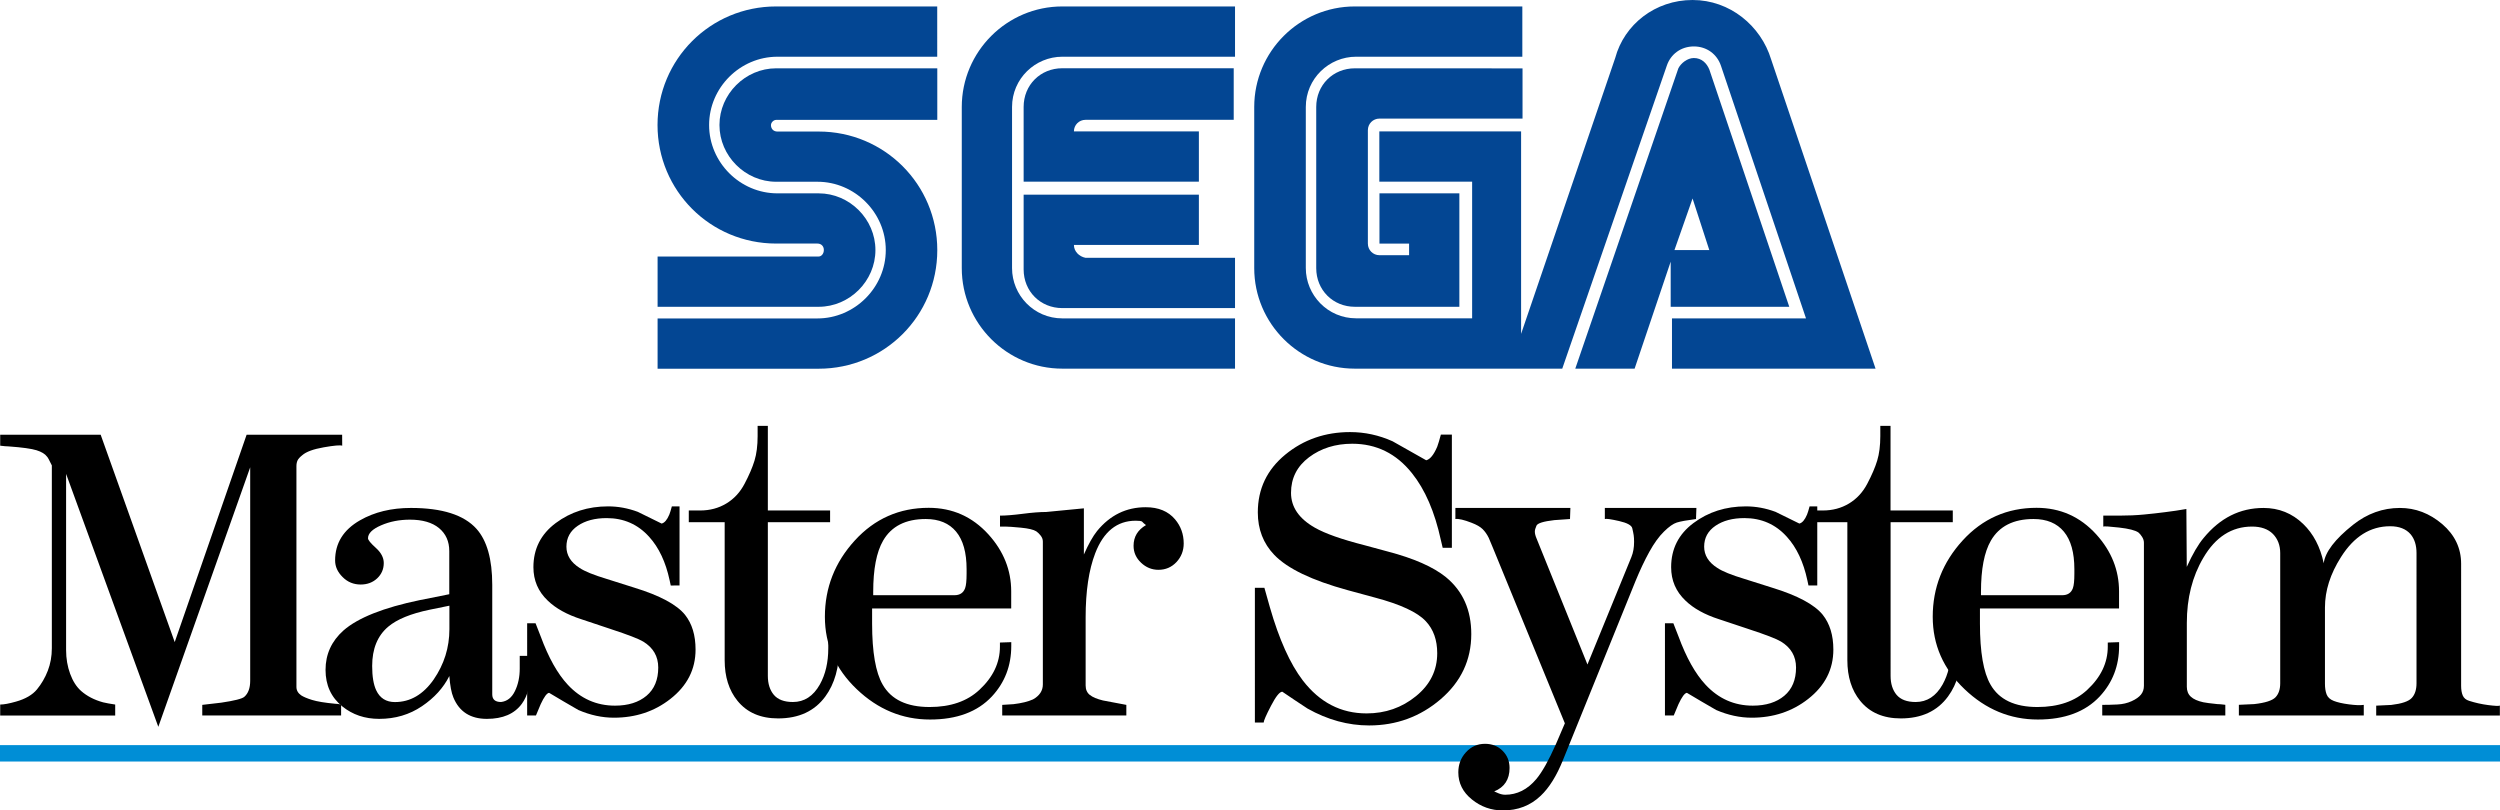 <?xml version="1.0" encoding="utf-8"?>
<!-- Generator: Adobe Illustrator 25.4.1, SVG Export Plug-In . SVG Version: 6.00 Build 0)  -->
<svg version="1.1" id="Layer_1" xmlns="http://www.w3.org/2000/svg" xmlns:xlink="http://www.w3.org/1999/xlink" x="0px" y="0px"
	 viewBox="0 0 3839 1244.5" style="enable-background:new 0 0 3839 1244.5;" xml:space="preserve">
<style type="text/css">
	.st0{fill:#FFFFFF;}
	.st1{fill:#034693;}
	.st2{fill:#FFFFFF;stroke:#3852A1;stroke-width:6.187;stroke-linecap:round;stroke-linejoin:round;stroke-miterlimit:10;}
	.st3{fill:#008ED6;}
	.st4{fill:#FF0000;}
	.st5{fill:url(#SVGID_1_);}
	.st6{fill:url(#SVGID_00000038375502639046975470000011946664076586512553_);}
	.st7{fill:#F4F8F4;}
	.st8{fill:url(#SVGID_00000057863959037486312420000005612224112647386808_);}
	.st9{fill:url(#SVGID_00000076584826144552788450000010073017459355895961_);}
	.st10{fill:url(#SVGID_00000160155965630034289550000001088488338352722084_);}
	.st11{fill:url(#SVGID_00000119097379222819688840000010625820752908732606_);}
	.st12{fill:url(#SVGID_00000083798478105381105470000015253933307214031290_);}
	.st13{fill:url(#SVGID_00000078752351276976186110000002999478874774509211_);}
	.st14{fill:url(#SVGID_00000090983999125285355250000001504481657831892395_);}
	.st15{fill:url(#SVGID_00000056416309915711946480000010725892943388285594_);}
	.st16{fill:url(#SVGID_00000091702807018795094980000005669306539419296172_);}
	.st17{fill:url(#SVGID_00000112607631453806024110000006172491168001895317_);}
	.st18{fill:url(#SVGID_00000153694655701437809200000001072048618847937709_);}
	.st19{fill:url(#SVGID_00000058571836658924523090000008709954687644543156_);}
	.st20{fill:url(#SVGID_00000167389743812867972090000014320572476826187398_);}
	.st21{fill:url(#SVGID_00000058577857785881137210000004462297575263056036_);}
	.st22{fill:url(#SVGID_00000176734659556381567510000008376808504779961997_);}
	.st23{fill:url(#SVGID_00000022521639675429181590000008996326376297402291_);}
	.st24{fill:url(#SVGID_00000045591127422840261010000002743162674966279576_);}
	.st25{fill:url(#SVGID_00000069395294672853031040000007793207780669324982_);}
	.st26{fill:url(#SVGID_00000163757814019546427200000013733131470799810212_);}
	.st27{fill:url(#SVGID_00000066480256013283022830000005991076132118082450_);}
	.st28{fill:url(#SVGID_00000024681360115564784800000012864932829505569153_);}
	.st29{fill:url(#SVGID_00000024680479066875979740000018384175727897438105_);}
	.st30{fill:#DBDCD9;}
	.st31{fill:url(#SVGID_00000046297124850089660590000008569779295529729973_);}
	.st32{fill:url(#SVGID_00000070088202082421871550000007915658073787334028_);}
	.st33{fill:url(#SVGID_00000072997440341898448140000002192177194379865278_);}
	.st34{fill:url(#SVGID_00000141449214540687224250000016265722204112915354_);}
	.st35{fill:url(#SVGID_00000147928712079499348090000003084537328443573906_);}
	.st36{fill:url(#SVGID_00000015355493740943947940000010165277841215002509_);}
	.st37{fill:url(#SVGID_00000050632973840644376550000010369025212473682357_);}
	.st38{fill:url(#SVGID_00000000191143482361698640000015812691925801770428_);}
	.st39{fill:url(#SVGID_00000073711524240717406040000014328205304958463166_);}
	.st40{fill:url(#SVGID_00000098904492486770940130000013689897489515591079_);}
	.st41{fill:url(#SVGID_00000098213958585557523780000000907106694150677171_);}
	.st42{fill:url(#SVGID_00000096755867932718009170000006614531128676784776_);}
	.st43{fill:url(#SVGID_00000034084591206028554210000009393944091142706847_);}
	.st44{fill:url(#SVGID_00000139275535937877416370000008513829903773137338_);}
	.st45{fill:url(#SVGID_00000048467134880796384500000006202360758576115605_);}
	.st46{fill:url(#SVGID_00000029011236254294679900000005069079754929268108_);}
	.st47{fill:url(#SVGID_00000088845287664715730800000002253911311545523341_);}
	.st48{fill:url(#SVGID_00000046326427158563109630000007941366798943390392_);}
	.st49{fill:url(#SVGID_00000009571635972114208010000010720274724797421972_);}
	.st50{fill:url(#SVGID_00000091737152368461057800000010367649336286697098_);}
	.st51{fill:url(#SVGID_00000153664707105167547630000018061650008706140074_);}
	.st52{fill:url(#SVGID_00000044171726069841664440000005299399165106968999_);}
	.st53{fill:url(#SVGID_00000039829273902464114390000000650274118490665407_);}
	.st54{fill:url(#SVGID_00000083084933049106308510000015029328569035704231_);}
	.st55{fill:url(#SVGID_00000083078909412124400890000017605547430077722768_);}
	.st56{fill:url(#SVGID_00000113315601281608079050000000027122482593707194_);}
	.st57{fill:url(#SVGID_00000126321418763046463440000004766266236035548577_);}
	.st58{fill:url(#SVGID_00000088823725801033665310000009233764772435167669_);}
	.st59{fill:url(#SVGID_00000157272680599889763910000005366883415658260358_);}
	.st60{fill:url(#SVGID_00000154406934578708200050000010183245483311855035_);}
	.st61{fill:url(#SVGID_00000169534615097209851880000007843335309747673520_);}
	.st62{fill:url(#SVGID_00000094620018201482993500000010805648092965617827_);}
	.st63{fill:url(#SVGID_00000068645540999860762850000008871633453270396288_);}
	.st64{fill:url(#SVGID_00000072975360453858840310000000825354320780776091_);}
	.st65{fill:url(#SVGID_00000121265427915131612710000013112153269206435263_);}
	.st66{fill:url(#SVGID_00000040577140711477445300000011567769040462982551_);}
	.st67{fill:url(#SVGID_00000125593440175346526830000005176165675176982713_);}
	.st68{fill:url(#SVGID_00000139972073314086944630000004557984405245179324_);}
	.st69{fill:url(#SVGID_00000167396999607443693800000003083491666611417258_);}
	.st70{fill:url(#SVGID_00000139255782940152329460000012398089048889010865_);}
	.st71{fill:url(#SVGID_00000155845740443754490580000017845637880551931544_);}
	.st72{fill:url(#SVGID_00000088104422309523406400000005305811956566494337_);}
	.st73{fill:url(#SVGID_00000042707608820037421780000014695729999627462816_);}
	.st74{fill:url(#SVGID_00000067949918721207511920000002772400195193578910_);}
	.st75{fill:url(#SVGID_00000097479929206717556090000007520122113533659315_);}
	.st76{fill:url(#SVGID_00000181796695508577459970000013976140264340059559_);}
	.st77{fill:url(#SVGID_00000156569305455327611570000012088825794623615888_);}
	.st78{fill:url(#SVGID_00000030473282269587055710000005008692572241727889_);}
	.st79{fill:url(#SVGID_00000023257319926339125600000001023886409098007693_);}
	.st80{fill:url(#SVGID_00000124152407747201167140000013383972416506663813_);}
	.st81{fill:url(#SVGID_00000139274309585327169800000015577182309194416521_);}
	.st82{fill:url(#SVGID_00000141417186344235493240000006485454728353692589_);}
	.st83{fill:url(#SVGID_00000003812291135696617940000015750908483449121173_);}
	.st84{fill:url(#SVGID_00000024690717898536397510000010654010574639354763_);}
	.st85{fill:url(#SVGID_00000178924658120276529810000013960167273239269514_);}
	.st86{fill:url(#SVGID_00000018923106480100525730000017924918405749334443_);}
	.st87{fill:url(#SVGID_00000150816486410603145450000010985236279322227612_);}
	.st88{fill:url(#SVGID_00000023258897663668973370000000644622862673213604_);}
	.st89{fill:url(#SVGID_00000020374375240826771620000000167792637688985255_);}
	.st90{fill:url(#SVGID_00000138573682753793992840000003798441087215019447_);}
	.st91{fill:url(#SVGID_00000151545650591998043610000009292149181108981169_);}
	.st92{fill:url(#SVGID_00000060031190649996438190000016518685714462089870_);}
	.st93{fill:url(#SVGID_00000008115101411731101250000007782875689885185409_);}
	.st94{fill:url(#SVGID_00000064336159891711529980000007336230840213531830_);}
	.st95{fill:url(#SVGID_00000072994387626541394020000015514860905518464688_);}
	.st96{fill:url(#SVGID_00000183964232746511655310000005971882492589832327_);}
	.st97{fill:url(#SVGID_00000164514260646203810420000014364646395326167972_);}
	.st98{fill:url(#SVGID_00000090976626698861145030000011012518975349767327_);}
	.st99{fill:url(#SVGID_00000100361585673362779250000016115276377760493954_);}
	.st100{fill:url(#SVGID_00000137116943302021908170000011953702340014180262_);}
	.st101{fill:url(#SVGID_00000002369070325643510940000001482948979517036676_);}
	.st102{fill:url(#SVGID_00000048473331232801259920000004278555185149797037_);}
	.st103{fill:url(#SVGID_00000120539915165266300100000004054466808846512035_);}
	.st104{fill:url(#SVGID_00000058564642203881547460000016794388611857201799_);}
	.st105{fill:url(#SVGID_00000103982164293878546940000001285792300625189271_);}
	.st106{fill:url(#SVGID_00000067229653788633733510000003616508178980244358_);}
	.st107{fill:url(#SVGID_00000075148153002239392600000015844491146113772433_);}
	.st108{fill:url(#SVGID_00000134952856361302216130000007264878791072046484_);}
	.st109{fill:url(#SVGID_00000042701091853109087440000004416966849947464093_);}
	.st110{fill:url(#SVGID_00000041259783462802467180000011088850779965289392_);}
	.st111{fill:url(#SVGID_00000119796209484166702850000010674316458561489812_);}
	.st112{fill:url(#SVGID_00000100373567842046250010000005021368713508120480_);}
	.st113{fill:url(#SVGID_00000068660340099567042180000004713585361718884507_);}
	.st114{fill:url(#SVGID_00000083776603473022494500000015489739037996636294_);}
	.st115{fill:url(#SVGID_00000031913270444795121700000002619815581384148096_);}
	.st116{fill:url(#SVGID_00000054963632650378472550000002561524986894024621_);}
	.st117{fill:url(#SVGID_00000114759776420886649910000003560635246270916540_);}
	.st118{fill:url(#SVGID_00000129925258335938373480000008765710026474643901_);}
	.st119{fill:url(#SVGID_00000160166129978554710340000006621749295390536332_);}
	.st120{fill:url(#SVGID_00000152227922623361429570000018148981167119082131_);}
	.st121{fill:url(#SVGID_00000174576272716935736910000006268290524247286710_);}
	.st122{fill:url(#SVGID_00000055679343169903875870000000613550456840640442_);}
	.st123{fill:url(#SVGID_00000008859253903273422380000010834811106466975633_);}
	.st124{fill:url(#SVGID_00000144313667098303668600000007296590896650452656_);}
	.st125{fill:url(#SVGID_00000105406764985945074170000012752717513289071024_);}
	.st126{fill:url(#SVGID_00000154405864796494825640000002910254933643134640_);}
	.st127{fill:url(#SVGID_00000014631593994484659090000008087077672433710216_);}
	.st128{fill:url(#SVGID_00000077301312731644229060000000251114916961006980_);}
	.st129{fill:url(#SVGID_00000042715385739313180840000014841058046990420105_);}
	.st130{fill:url(#SVGID_00000018232627293835153830000008475286657028321928_);}
	.st131{fill:url(#SVGID_00000111185385189176206660000001372584486469693367_);}
	.st132{fill:url(#SVGID_00000124136597747190302690000013464944065054516625_);}
	.st133{fill:url(#SVGID_00000060020734085731210540000000543132153345913502_);}
	.st134{fill:url(#SVGID_00000105407268812924528840000001580201504206175162_);}
	.st135{fill:url(#SVGID_00000167366984836866274250000012167911995032853182_);}
	.st136{fill:url(#SVGID_00000013166695259396071960000008791487673238902204_);}
	.st137{fill:url(#SVGID_00000039130944267659820990000014633640661258340261_);}
	.st138{fill:url(#SVGID_00000080207861149966662920000003236945529673789348_);}
	.st139{fill:url(#SVGID_00000035515841734132187350000015211543183314694847_);}
	.st140{fill:url(#SVGID_00000033360986142113427820000007314967495112341410_);}
	.st141{fill:url(#SVGID_00000014627803593590059900000011116004374272356999_);}
	.st142{fill:url(#SVGID_00000115503658377676334980000000550832373308867463_);}
	.st143{fill:url(#SVGID_00000171700514305152806040000004769830903359442828_);}
	.st144{fill:url(#SVGID_00000054949235021994498350000017803093224129133707_);}
	.st145{fill:url(#SVGID_00000087405263384818158080000008442396233854632851_);}
	.st146{fill:url(#SVGID_00000026868507070735812150000001804912628219591097_);}
	.st147{fill:url(#SVGID_00000182517376891442665000000005622413854385377709_);}
	.st148{fill:url(#SVGID_00000039827796154609218960000004003044455164770463_);}
	.st149{fill:url(#SVGID_00000049938862551266021440000004937589395988659852_);}
	.st150{fill:url(#SVGID_00000013878870486840060720000014694608928270069395_);}
	.st151{fill:url(#SVGID_00000102502925752441029920000012696916538188125375_);}
	.st152{fill:url(#SVGID_00000161602569955747800730000010050032348829262238_);}
	.st153{fill:url(#SVGID_00000020366961287805168720000016008685849092188345_);}
	.st154{fill:url(#SVGID_00000133501665545357095350000003280816490053262209_);}
	.st155{fill:url(#SVGID_00000132791265105741154800000009972892633278611622_);}
	.st156{fill:url(#SVGID_00000080920290124220051750000017982538393441243032_);}
	.st157{fill:url(#SVGID_00000095328951730769643680000003826567143485928594_);}
	.st158{fill:url(#SVGID_00000111164794785809344100000017924084923171723137_);}
	.st159{fill:url(#SVGID_00000120560471655352577600000014983469258268284312_);}
	.st160{fill:url(#SVGID_00000182518982221185111160000016545556564280462505_);}
	.st161{fill:url(#SVGID_00000103981325297402923340000001523684314134335134_);}
	.st162{fill:url(#SVGID_00000145017037201612323260000016110835087461064330_);}
	.st163{fill:url(#SVGID_00000095335694344935855220000005832265616166598035_);}
	.st164{fill:url(#SVGID_00000065076819581604541380000012337235873636236204_);}
	.st165{fill:url(#SVGID_00000015356272675418139830000010461221461831367067_);}
	.st166{fill:url(#SVGID_00000081618345061494022220000000063188052979812276_);}
	.st167{fill:url(#SVGID_00000166661491349139157970000001357417109307044483_);}
	.st168{fill:url(#SVGID_00000026871522740966808070000017863066526029416590_);}
	.st169{fill:url(#SVGID_00000083080289897158191820000003588058136088614815_);}
	.st170{fill:url(#SVGID_00000059277650361747903100000011278109472555586442_);}
	.st171{fill:url(#SVGID_00000088838973976289567040000012889411797301802120_);}
	.st172{fill:url(#SVGID_00000100368602747704099910000006798356951583991171_);}
	.st173{fill:url(#SVGID_00000047767047937519182700000016415355718255613356_);}
	.st174{fill:url(#SVGID_00000021818079326429480530000013767642823227396540_);}
	.st175{fill:url(#SVGID_00000037694841437470921110000005557615337560539018_);}
	.st176{fill:url(#SVGID_00000155139158043332082730000017949929740251051700_);}
	.st177{fill:url(#SVGID_00000037685119436664931330000003392427871682865331_);}
	.st178{fill:url(#SVGID_00000136371692047806311610000007080693731363314104_);}
	.st179{fill:url(#SVGID_00000178163762949826308910000017689693848161922732_);}
	.st180{fill:url(#SVGID_00000011738494578230606570000004883048736400510855_);}
	.st181{fill:url(#SVGID_00000154410801253003427700000002322714877324780722_);}
	.st182{fill:url(#SVGID_00000036231301578907568990000011209840648813240498_);}
	.st183{fill:url(#SVGID_00000098905856248514952880000007294303368995413680_);}
	.st184{fill:url(#SVGID_00000047027723218587415490000009954561123066600636_);}
	.st185{fill:url(#SVGID_00000074408537913539569110000006083567812336719294_);}
	.st186{fill:url(#SVGID_00000094613761979205347480000011727738344202152374_);}
	.st187{fill:url(#SVGID_00000121243665299266875230000011766511666046942354_);}
	.st188{fill:url(#SVGID_00000021081519253869988530000010999603174614761605_);}
	.st189{fill:url(#SVGID_00000096060476093323989900000011714435374782831751_);}
	.st190{fill:url(#SVGID_00000035494978120761421950000011856720840843161989_);}
	.st191{fill:url(#SVGID_00000134932573593528719940000014475562091090785425_);}
	.st192{fill:url(#SVGID_00000010302744112694958240000007794841206725814145_);}
	.st193{fill:url(#SVGID_00000016796338202156025050000009263439340433540237_);}
	.st194{fill:url(#SVGID_00000043420670843239720220000013865276593003545268_);}
	.st195{fill:#F6F7F7;}
	.st196{fill:url(#SVGID_00000045613065543376094630000005950917774426305681_);}
	.st197{fill:url(#SVGID_00000011005765469787700150000009785572611603372688_);}
	.st198{fill:url(#SVGID_00000044896438420487830930000003474736883879337405_);}
	.st199{fill:url(#SVGID_00000109010894933814073920000013744578049226903972_);}
	.st200{fill:url(#SVGID_00000168084733689845436020000011026608939940846520_);}
	.st201{fill:url(#SVGID_00000005985064093996539970000008634377454790732710_);}
	.st202{fill:url(#SVGID_00000101064892781729020440000016150784354598417288_);}
	.st203{fill:url(#SVGID_00000145748341295612133490000006345200489464888233_);}
	.st204{fill:url(#SVGID_00000111882017308758401120000009123328041063296445_);}
	.st205{fill:url(#SVGID_00000183234077700307099680000009855067606621278636_);}
	.st206{fill:url(#SVGID_00000028319270230774047170000016856110655024168865_);}
	.st207{fill:url(#SVGID_00000183941333847257039580000004632005975163602095_);}
	.st208{fill:url(#SVGID_00000102524520088515702100000013631546914764161681_);}
	.st209{fill:url(#SVGID_00000071524813234290762180000006315367311680883081_);}
	.st210{fill:#A8988B;}
	.st211{fill:#0C0002;}
</style>
<g>
	<g>
		<g>
			<g>
				<rect y="1144.2" class="st3" width="3839" height="25.2"/>
				<g>
					<path d="M525.5,684.4c-3-1.1-12.5-0.3-28.4,2.5c-15.9,2.8-26.9,6.8-32.9,12.1c-3.8,3-6.2,5.7-7.3,8.1c-1.1,2.4-1.7,5.3-1.7,8.7
						v339.1c0,5.2,2.4,9.5,7.3,12.9c3.4,2.2,8.9,4.6,16.6,7c7.7,2.4,19.6,4.4,35.7,5.9c2.2,0,5.2,0.4,9,1.1v16.9H310.6v-16.3
						c12.7-1.5,22.5-2.6,29.2-3.4c20.2-3,32.1-6,35.4-9c6-5.2,9-13.5,9-24.7V717.6l-141.1,398.5L101.5,727.7v270.5
						c0,13.1,2.1,25.3,6.2,36.5c4.1,11.2,9.7,20,16.9,26.4c9,7.9,20.2,13.7,33.7,17.4c4.5,1.1,10.7,2.2,18.6,3.4v16.9H0.3v-16.9
						c5.6,0,13.7-1.5,24.2-4.5c14.6-4.1,25.4-10.4,32.3-18.8s12.5-18,16.6-28.6c4.1-10.7,6.2-22.2,6.2-34.5V714.7
						c-3.8-7.9-6.2-12.4-7.4-13.5c-3-4.1-8.4-7.4-16.1-9.8c-7.7-2.4-22-4.4-42.8-5.9c-3,0-7.4-0.4-13-1.1v-16.8h154.3L268.3,986
						l110.4-318.4h146.7L525.5,684.4L525.5,684.4z"/>
					<path d="M814.9,1027.9c0,22.9-4.5,40.5-13.6,52.9c-11.3,15.4-29.2,23.1-53.7,23.1c-25.2,0-42.4-11-51.4-32.9
						c-3-7.2-5.1-18.1-6.2-32.9c-9,18-23,33.5-42.1,46.4c-19.1,12.9-40.9,19.4-65.6,19.4c-22.1,0-40.9-6.4-56.6-19.1
						c-17.2-13.9-25.8-32.6-25.8-56.1c0-24,9.2-44.2,27.6-60.6c22.2-19.4,61.3-35,117.3-46.6l45.1-9v-66.2c0-15-5.3-26.7-15.8-35.4
						c-10.5-8.6-25.4-12.9-44.6-12.9c-16.2,0-31,2.9-44.3,8.7c-13.4,5.8-20.1,12.4-20.1,19.9c0,2.6,4,7.5,12.1,14.8
						c8.1,7.3,12.1,15,12.1,23.2c0,9.3-3.4,17.2-10.1,23.5c-6.7,6.3-15.2,9.5-25.3,9.5c-10.9,0-20.2-3.8-27.8-11.5
						c-7.7-7.6-11.5-16.1-11.5-25.5c0-26.5,12.7-47,38.2-61.6c22.1-12.7,48.2-19,78.2-19c48,0,81.5,10.7,100.7,32.1
						c16.1,18,24.2,46.7,24.2,86v168.1c0,7.9,4.5,11.8,13.5,11.8c9.4-1.1,16.5-6.7,21.4-16.9c4.9-10.1,7.3-21.6,7.3-34.3v-19.7H815
						v20.8H814.9z M690.1,966.2v-36.1l-30.4,6.2c-28.9,6-50.1,14.7-63.5,26c-16.5,13.9-24.7,34.1-24.7,60.4
						c0,16.2,2.1,28.6,6.2,37.3c5.6,12,15.2,18.1,28.7,18.1c23.6,0,43.5-11.6,59.6-34.7C682,1020.1,690.1,994.4,690.1,966.2z"/>
					<path d="M1068.1,997.5c0,30.4-12.9,55.7-38.8,75.9c-24.4,19.1-53.2,28.7-86.6,28.7c-18,0-36.2-3.9-54.5-11.8
						c-15-8.6-30-17.4-45-26.4c-3.4,0.4-7.7,6.2-12.9,17.4c-1.5,3.8-3.9,9.6-7.3,17.4h-13.5V957.1h12.9l7.9,20.2
						c12,32.6,25.9,57.4,41.6,74.2c19.9,21.4,44.1,32.1,72.5,32.1c20.2,0,36.4-5.1,48.4-15.2c12-10.1,18-24.6,18-43.3
						c0-17.2-7.7-30.5-23.1-39.9c-6.7-4.1-23.3-10.5-49.5-19.1l-45.5-15.2c-22.1-7.1-39.4-16.7-51.7-28.7
						c-14.6-13.9-21.9-30.9-21.9-51.2c0-28.1,11.4-50.7,34.3-67.8s49.7-25.6,80.4-25.6c15.4,0,30.6,2.8,45.6,8.4
						c12,6,24.2,12,36.6,18c4.5-1.1,8.4-5.7,11.8-13.8c1.1-2.7,2.4-6.9,3.9-12.6h11.8v121.5H1030l-1.7-7.9
						c-6-28.1-16.5-50.4-31.5-66.9c-17.2-19.1-39-28.7-65.2-28.7c-18,0-32.8,3.9-44.4,11.8c-11.6,7.9-17.4,18.6-17.4,32.1
						c0,13.1,6.7,24,20.2,32.6c7.9,5.3,21.7,10.9,41.6,16.9l42.7,13.5c39,12,64.9,25.9,77.6,41.6
						C1062.7,957.7,1068.1,975.4,1068.1,997.5z"/>
					<path d="M1288.8,993.6c0,31.1-7.1,56.4-21.4,75.9c-16.5,22.5-40.7,33.7-72.5,33.7c-27,0-47.8-9-62.4-27
						c-13.1-16.1-19.7-36.9-19.7-62.4V801.9h-55.1v-18h17.4c15,0,28.4-3.6,40.2-10.7c11.8-7.1,21.2-17.2,28.1-30.4
						c6.9-13.1,12-24.9,15.2-35.4s4.8-23.1,4.8-37.7V654h15.7v129.9h95.6v18h-95.6V1038c0,12,3.1,21.7,9.2,29
						c6.2,7.3,15.9,11,29.3,11c17.5,0,31.3-9,41.4-27c8.6-15.4,12.9-33.9,12.9-55.7v-26.4h16.9V993.6z"/>
					<path d="M1552.9,991.9c0,30.4-9.9,56.2-29.8,77.6c-22.1,23.6-53.8,35.4-95,35.4c-42.4,0-79.9-15.5-112.5-46.6
						c-32.6-31.1-48.9-68.1-48.9-111.2c0-44.5,15.3-83.6,45.9-117.1s68.5-50.2,113.5-50.2c36.4,0,67,13.6,91.8,40.9
						c23.3,25.8,34.9,54.9,34.9,87.4v26.3h-213.6v23.1c0,43.9,5.4,75.2,16.3,93.9c13.1,22.9,37.1,34.3,72,34.3
						c32.2,0,57.7-8.8,76.5-26.4c21-19.5,31.5-41.6,31.5-66.4v-6.2l17.4-0.6L1552.9,991.9L1552.9,991.9z M1484.3,880.7
						c0-3,0-5.2,0-6.7c0-25.5-5.4-44.7-16.1-57.6c-10.7-12.9-26.3-19.4-46.6-19.4c-30.9,0-52.7,11.1-65.5,33.2
						c-10.2,17.6-15.2,43.9-15.2,78.7v5.1h124.8c8.2,0,13.7-3.6,16.3-10.7C1483.6,899,1484.3,891.5,1484.3,880.7z"/>
					<path d="M1817.7,834.5c0,11.2-3.8,20.8-11.2,28.7c-7.5,7.9-16.7,11.8-27.6,11.8c-10.1,0-19-3.6-26.7-10.9
						c-7.7-7.3-11.5-15.9-11.5-26c0-13.8,6.4-24.4,19.1-31.8c-2.3-1.6-4.3-3.4-6.2-5.5c-1.5-0.8-4.7-1.2-9.6-1.2
						c-28.7,0-49.4,16.7-62.2,50c-9.8,25.5-14.7,58.3-14.7,98.4v104.6c0,6.4,2.2,11.2,6.5,14.6c4.3,3.4,11,6.2,20,8.4l36,6.8v16.3
						h-190.6v-16.3c7.5-0.4,13.3-0.7,17.4-1.1c12.4-1.5,22.3-3.9,29.8-7.3c10.1-5.6,15.2-13.3,15.2-23V831.7c0-3.4-1.1-6.4-3.4-9.3
						c-2.2-2.8-4.5-5-6.7-6.5c-4.1-2.6-12-4.5-23.6-5.6c-11.6-1.1-19.7-1.7-24.2-1.7c-1.9,0-3.8,0-5.6,0c-0.4,0-1.1,0-2.3,0v-16.8
						c8.6,0,20.2-0.9,34.9-2.8c14.6-1.9,26.6-2.8,36-2.8l57.9-5.6v70.9c7.1-16.1,13.9-28.1,20.2-36c19.9-24.4,44.8-36.6,74.8-36.6
						c19.5,0,34.5,6.2,45,18.6C1813.2,807.9,1817.7,820.3,1817.7,834.5z"/>
					<path d="M2259.3,973.7c0,39.8-15.7,73.1-47,100c-31.3,26.8-68,40.3-109.9,40.3c-32.2,0-63.7-8.6-94.5-25.9
						c-13.1-8.6-26.1-17.2-38.8-25.9c-4.1,0-9.9,7.2-17.4,21.7c-7.5,14.4-11.2,23-11.2,25.6h-13.5V902.6h14.6l8.4,29.8
						c14.2,49.5,31.1,87,50.6,112.5c25.9,33.7,58.5,50.6,97.9,50.6c28.9,0,54.2-8.8,75.9-26.5c21.7-17.6,32.6-39.6,32.6-65.9
						c0-20.3-5.8-36.6-17.4-49c-12.8-13.9-39-26.1-78.7-36.6l-41.6-11.3c-54.7-15-92.2-33-112.5-54.1
						c-16.9-17.6-25.3-39.4-25.3-65.3c0-36,14.1-65.6,42.2-88.7s61.3-34.6,99.5-34.6c22.5,0,44.2,4.7,65.2,14.1
						c17.2,9.8,34.5,19.5,51.7,29.2c6-1.5,11.6-8.4,16.9-20.8c1.5-4.1,3.4-10.3,5.6-18.6h16.9v173.8h-14.1l-2.8-11.9
						c-9.4-43.3-24.2-77.5-44.4-102.7c-24-30.1-54.6-45.2-91.7-45.2c-25.9,0-48,7-66.4,20.8c-18.4,13.9-27.6,32.1-27.6,54.6
						c0,21.8,12.2,39.6,36.6,53.5c15.7,9,41.2,18,76.5,27l35.4,9.6c40.1,10.5,69.9,23.6,89.4,39.4
						C2246.3,907.6,2259.3,936.7,2259.3,973.7z"/>
					<path d="M2605,780l-0.6,17c-14.3,1.9-24.1,3.7-29.5,5.4c-5.4,1.7-12,6.3-19.7,13.9c-7.7,7.5-15.2,17.9-22.5,31.1
						c-7.3,13.2-14.3,28.1-21.1,44.6l-111.4,274.9c-9.8,24.4-21.2,42.7-34.3,55.1c-15.7,15-35.1,22.5-57.9,22.5
						c-18,0-33.9-5.6-47.8-16.9c-13.9-11.2-20.8-25.1-20.8-41.6c0-12,3.9-22.3,11.8-30.9c7.9-8.6,17.6-12.9,29.2-12.9
						c10.9,0,19.9,3.6,27,10.7s10.7,15.9,10.7,26.4c0,17.6-7.9,29.6-23.6,36c1.9,0.7,3.2,1.3,3.9,1.7c4.5,2.2,8.8,3.4,12.9,3.4
						c18.4,0,34.3-8,47.8-24c9-10.7,19.1-28.7,30.4-54.2l13.5-31.5l-110.7-270c-3-7.2-5.1-12.1-6.2-14.8c-2.6-5.3-5.7-9.7-9.3-13.3
						s-9.3-6.9-17.2-9.9c-11.6-4.5-19.9-6.4-24.7-5.7v-17h176.6l-0.6,17c-10.9,0.8-18.9,1.3-24.2,1.7c-16.5,1.9-25.6,4.7-27.3,8.5
						c-1.7,3.8-2.5,6.8-2.5,9.1c0,3,0.9,6.5,2.6,10.5c1.7,4,3,7.1,3.8,9.4l74.4,184.2l67.5-165.1c2.8-6.8,4.1-14.5,4.1-23.2
						c0-4.2-0.2-7.5-0.6-10.2c-0.4-2.6-1.1-6.2-2.2-10.8c-1.1-4.5-7.9-8.2-20.2-11c-12.4-2.8-19.7-3.9-21.9-3.1v-17H2605z"/>
					<path d="M2815.3,997.5c0,30.4-12.9,55.7-38.8,75.9c-24.4,19.1-53.2,28.7-86.6,28.7c-18,0-36.2-3.9-54.5-11.8
						c-15-8.6-30-17.4-45-26.4c-3.4,0.4-7.7,6.2-12.9,17.4c-1.5,3.8-3.9,9.6-7.3,17.4h-13.5V957.1h12.9l7.9,20.2
						c12,32.6,25.9,57.4,41.6,74.2c19.9,21.4,44,32.1,72.5,32.1c20.2,0,36.4-5.1,48.4-15.2c12-10.1,18-24.6,18-43.3
						c0-17.2-7.7-30.5-23.1-39.9c-6.7-4.1-23.2-10.5-49.5-19.1l-45.6-15.2c-22.1-7.1-39.4-16.7-51.7-28.7
						c-14.6-13.9-21.9-30.9-21.9-51.2c0-28.1,11.4-50.7,34.3-67.8s49.7-25.6,80.4-25.6c15.4,0,30.6,2.8,45.6,8.4
						c12,6,24.2,12,36.6,18c4.5-1.1,8.4-5.7,11.8-13.8c1.1-2.7,2.4-6.9,3.9-12.6h11.8v121.5h-13.5l-1.7-7.9
						c-6-28.1-16.5-50.4-31.5-66.9c-17.2-19.1-39-28.7-65.2-28.7c-18,0-32.8,3.9-44.4,11.8c-11.6,7.9-17.4,18.6-17.4,32.1
						c0,13.1,6.7,24,20.2,32.6c7.9,5.3,21.7,10.9,41.6,16.9l42.7,13.5c39,12,64.9,25.9,77.6,41.6
						C2809.8,957.7,2815.3,975.4,2815.3,997.5z"/>
					<path d="M3012.8,993.6c0,31.1-7.1,56.4-21.4,75.9c-16.5,22.5-40.7,33.7-72.5,33.7c-27,0-47.8-9-62.4-27
						c-13.1-16.1-19.7-36.9-19.7-62.4V801.9h-55.1v-18h17.4c15,0,28.4-3.6,40.2-10.7c11.8-7.1,21.2-17.2,28.1-30.4
						c6.9-13.1,12-24.9,15.2-35.4c3.2-10.5,4.8-23.1,4.8-37.7V654h15.7v129.9h95.6v18h-95.5V1038c0,12,3.1,21.7,9.2,29
						c6.2,7.3,15.9,11,29.3,11c17.5,0,31.3-9,41.4-27c8.6-15.4,12.9-33.9,12.9-55.7v-26.4h16.9L3012.8,993.6L3012.8,993.6z"/>
					<path d="M3254.1,991.9c0,30.4-9.9,56.2-29.8,77.6c-22.1,23.6-53.8,35.4-95,35.4c-42.4,0-79.9-15.5-112.5-46.6
						c-32.6-31.1-48.9-68.1-48.9-111.2c0-44.5,15.3-83.6,45.9-117.1c30.6-33.5,68.5-50.2,113.5-50.2c36.4,0,67,13.6,91.8,40.9
						c23.3,25.8,34.9,54.9,34.9,87.4v26.3h-213.6v23.1c0,43.9,5.4,75.2,16.3,93.9c13.1,22.9,37.1,34.3,72,34.3
						c32.2,0,57.7-8.8,76.5-26.4c21-19.5,31.5-41.6,31.5-66.4v-6.2l17.4-0.6v5.8H3254.1z M3185.4,880.7c0-3,0-5.2,0-6.7
						c0-25.5-5.4-44.7-16.1-57.6c-10.7-12.9-26.3-19.4-46.6-19.4c-30.9,0-52.7,11.1-65.5,33.2c-10.2,17.6-15.2,43.9-15.2,78.7v5.1
						h124.8c8.2,0,13.7-3.6,16.3-10.7C3184.7,899,3185.4,891.5,3185.4,880.7z"/>
					<path d="M3839,1098.8h-190.1v-15.2c10.1-0.4,17.8-0.7,23.1-1.1c16.1-1.9,26.6-5.4,31.5-10.7c4.9-5.3,7.3-12.8,7.3-22.6V849.3
						c0-12-3-21.6-9-28.8c-7.1-8.3-17.6-12.4-31.5-12.4c-30.4,0-55.5,15.7-75.4,47.2c-16.5,25.9-24.7,51.7-24.7,77.6v117
						c0,6.4,0.8,11.8,2.5,16.3s5.3,7.9,11,10.1c5.6,2.2,13.4,4,23.3,5.3s17.5,1.6,22.8,0.8v16.3h-191.8v-16.4
						c10.1-0.4,18-0.7,23.6-1.1c16.9-1.9,27.7-5.4,32.6-10.4c4.9-5.1,7.3-12.3,7.3-21.7V849.3c0-12-3.8-21.8-11.2-29.4
						c-7.5-7.5-18.2-11.3-32.1-11.3c-31.1,0-56.1,16-74.8,48c-16.9,28.6-25.3,61.9-25.3,99.9v98.2c0,6.4,2.1,11.5,6.2,15.2
						c4.1,3.8,10.5,6.6,19.1,8.5c3.7,0.8,10.9,1.7,21.4,2.8c3,0,7.1,0.4,12.4,1.1v16.4h-189v-16.3c7.5,0,15.3-0.2,23.3-0.6
						c8.1-0.4,15.4-2.1,21.9-5.1c6.6-3,11.3-6.4,14.3-10.1s4.5-8.2,4.5-13.5V833.4c0-3-0.9-6-2.8-9c-1.9-3-3.8-5.2-5.6-6.7
						c-4.9-3.4-14.8-5.9-29.8-7.6c-15-1.7-23.1-2.2-24.2-1.4v-16.9c8.2,0,14.2,0,17.9,0c2.6,0,4.7,0,6.2,0c14.2,0,27-0.6,38.3-1.7
						c11.4-1.1,22.4-2.3,33-3.7c10.6-1.3,21.4-2.9,32.2-4.8l0.6,88.9c9-19.9,17.7-34.7,25.9-44.4c25.2-30.7,55.8-46.1,91.9-46.1
						c23.7,0,44,8.2,60.9,24.5c15.8,15.2,26.3,35.3,31.6,60.4c2.2-17.2,17.2-36.9,45-59c21.7-17.2,45.7-25.9,72-25.9
						c24,0,45.6,8.3,65,24.8c19.3,16.6,29,36.9,29,60.9V1053c0,6,0.8,11,2.5,15c1.7,4,5,6.7,9.8,8.2c9.4,3,19.1,5.2,29.2,6.5
						c10.1,1.3,16.1,1.6,18,0.8v15.3L3839,1098.8L3839,1098.8z"/>
				</g>
			</g>
			<g>
				<g>
					<g>
						<path class="st1" d="M1257.2,393.9h-247.4v77.2h247.4c47.5,0,87.1-39.6,87.1-87.1s-39.6-87.1-87.1-87.1h-63.4
							c-57.4,0-104.9-47.5-104.9-104.9s47.5-104.9,104.9-104.9h245.4V9.9h-247.4c-101,0-182.1,81.2-182.1,182.1
							S1090.9,374,1191.8,374h63.4c5.9,0,9.9,4,9.9,9.9C1265.1,389.9,1261.1,393.9,1257.2,393.9z"/>
						<path class="st1" d="M1191.9,184.1h247.4v-79.2h-247.4c-47.5,0-87.1,39.6-87.1,87.1s39.6,87.1,87.1,87.1h63.4
							c57.4,0,104.9,47.5,104.9,104.9s-47.6,105-105,105h-245.4v77.2h247.4c101,0,182.1-81.2,182.1-182.1s-81.2-182.1-182.1-182.1
							h-63.4c-5.9,0-9.9-4-9.9-9.9C1183.9,188.1,1187.9,184.1,1191.9,184.1z"/>
					</g>
					<g>
						<path class="st1" d="M2080.6,104.9c-33.7,0-59.4,25.7-59.4,59.4v247.4c0,33.7,25.7,59.4,59.4,59.4h160.4V296.9h-122.7v77.2
							h45.5v17.8h-45.5c-9.9,0-17.8-7.9-17.8-17.8V199.9c0-9.9,7.9-17.8,17.8-17.8H2338V105L2080.6,104.9L2080.6,104.9z"/>
						<path class="st1" d="M2567.4,471.1h180.2l-122.7-364.2c-4-9.9-11.9-17.8-23.8-17.8c-9.9,0-19.8,7.9-23.8,15.8L2419,566.1h91.1
							l55.4-164.3v69.3H2567.4z M2599.1,304.8l25.7,79.2h-53.5L2599.1,304.8z"/>
						<path class="st1" d="M2880.1,566.1l-160.4-475C2704,39.6,2656.5,0,2599.1,0s-105,37.6-118.8,89.1l-144.5,423.6V201.8h-217.7
							V279h142.5v209.8h-178.2c-43.6,0-77.2-35.6-77.2-77.2V164.3c0-43.6,35.6-77.2,77.2-77.2h255.3V9.9h-257.3
							c-85.1,0-154.4,69.3-154.4,154.4v247.4c0,85.1,69.3,154.4,154.4,154.4h318.6L2559.5,101c5.9-17.8,21.8-29.7,41.6-29.7
							s35.6,11.9,41.6,29.7l130.6,387.9h-205.8v77.2"/>
					</g>
					<g>
						<path class="st1" d="M1631.3,488.9c-43.6,0-77.2-35.6-77.2-77.2V164.3c0-43.6,35.6-77.2,77.2-77.2h265.2V9.9h-265.2
							c-85.1,0-154.4,69.3-154.4,154.4v247.4c0,85.1,69.3,154.4,154.4,154.4h265.2v-77.2H1631.3z"/>
						<path class="st1" d="M1649.1,376.1H1841v-77.2h-269.1v114.8c0,33.7,25.7,59.4,59.4,59.4h265.2v-77.2h-229.6
							C1657,393.9,1649.1,386,1649.1,376.1z"/>
						<path class="st1" d="M1841,201.8h-191.9c0-9.9,7.9-17.8,17.8-17.8h227.6v-79.2h-263.2c-33.7,0-59.4,25.7-59.4,59.4V279H1841
							C1841,279,1841,201.8,1841,201.8z"/>
					</g>
				</g>
			</g>
		</g>
	</g>
</g>
</svg>

